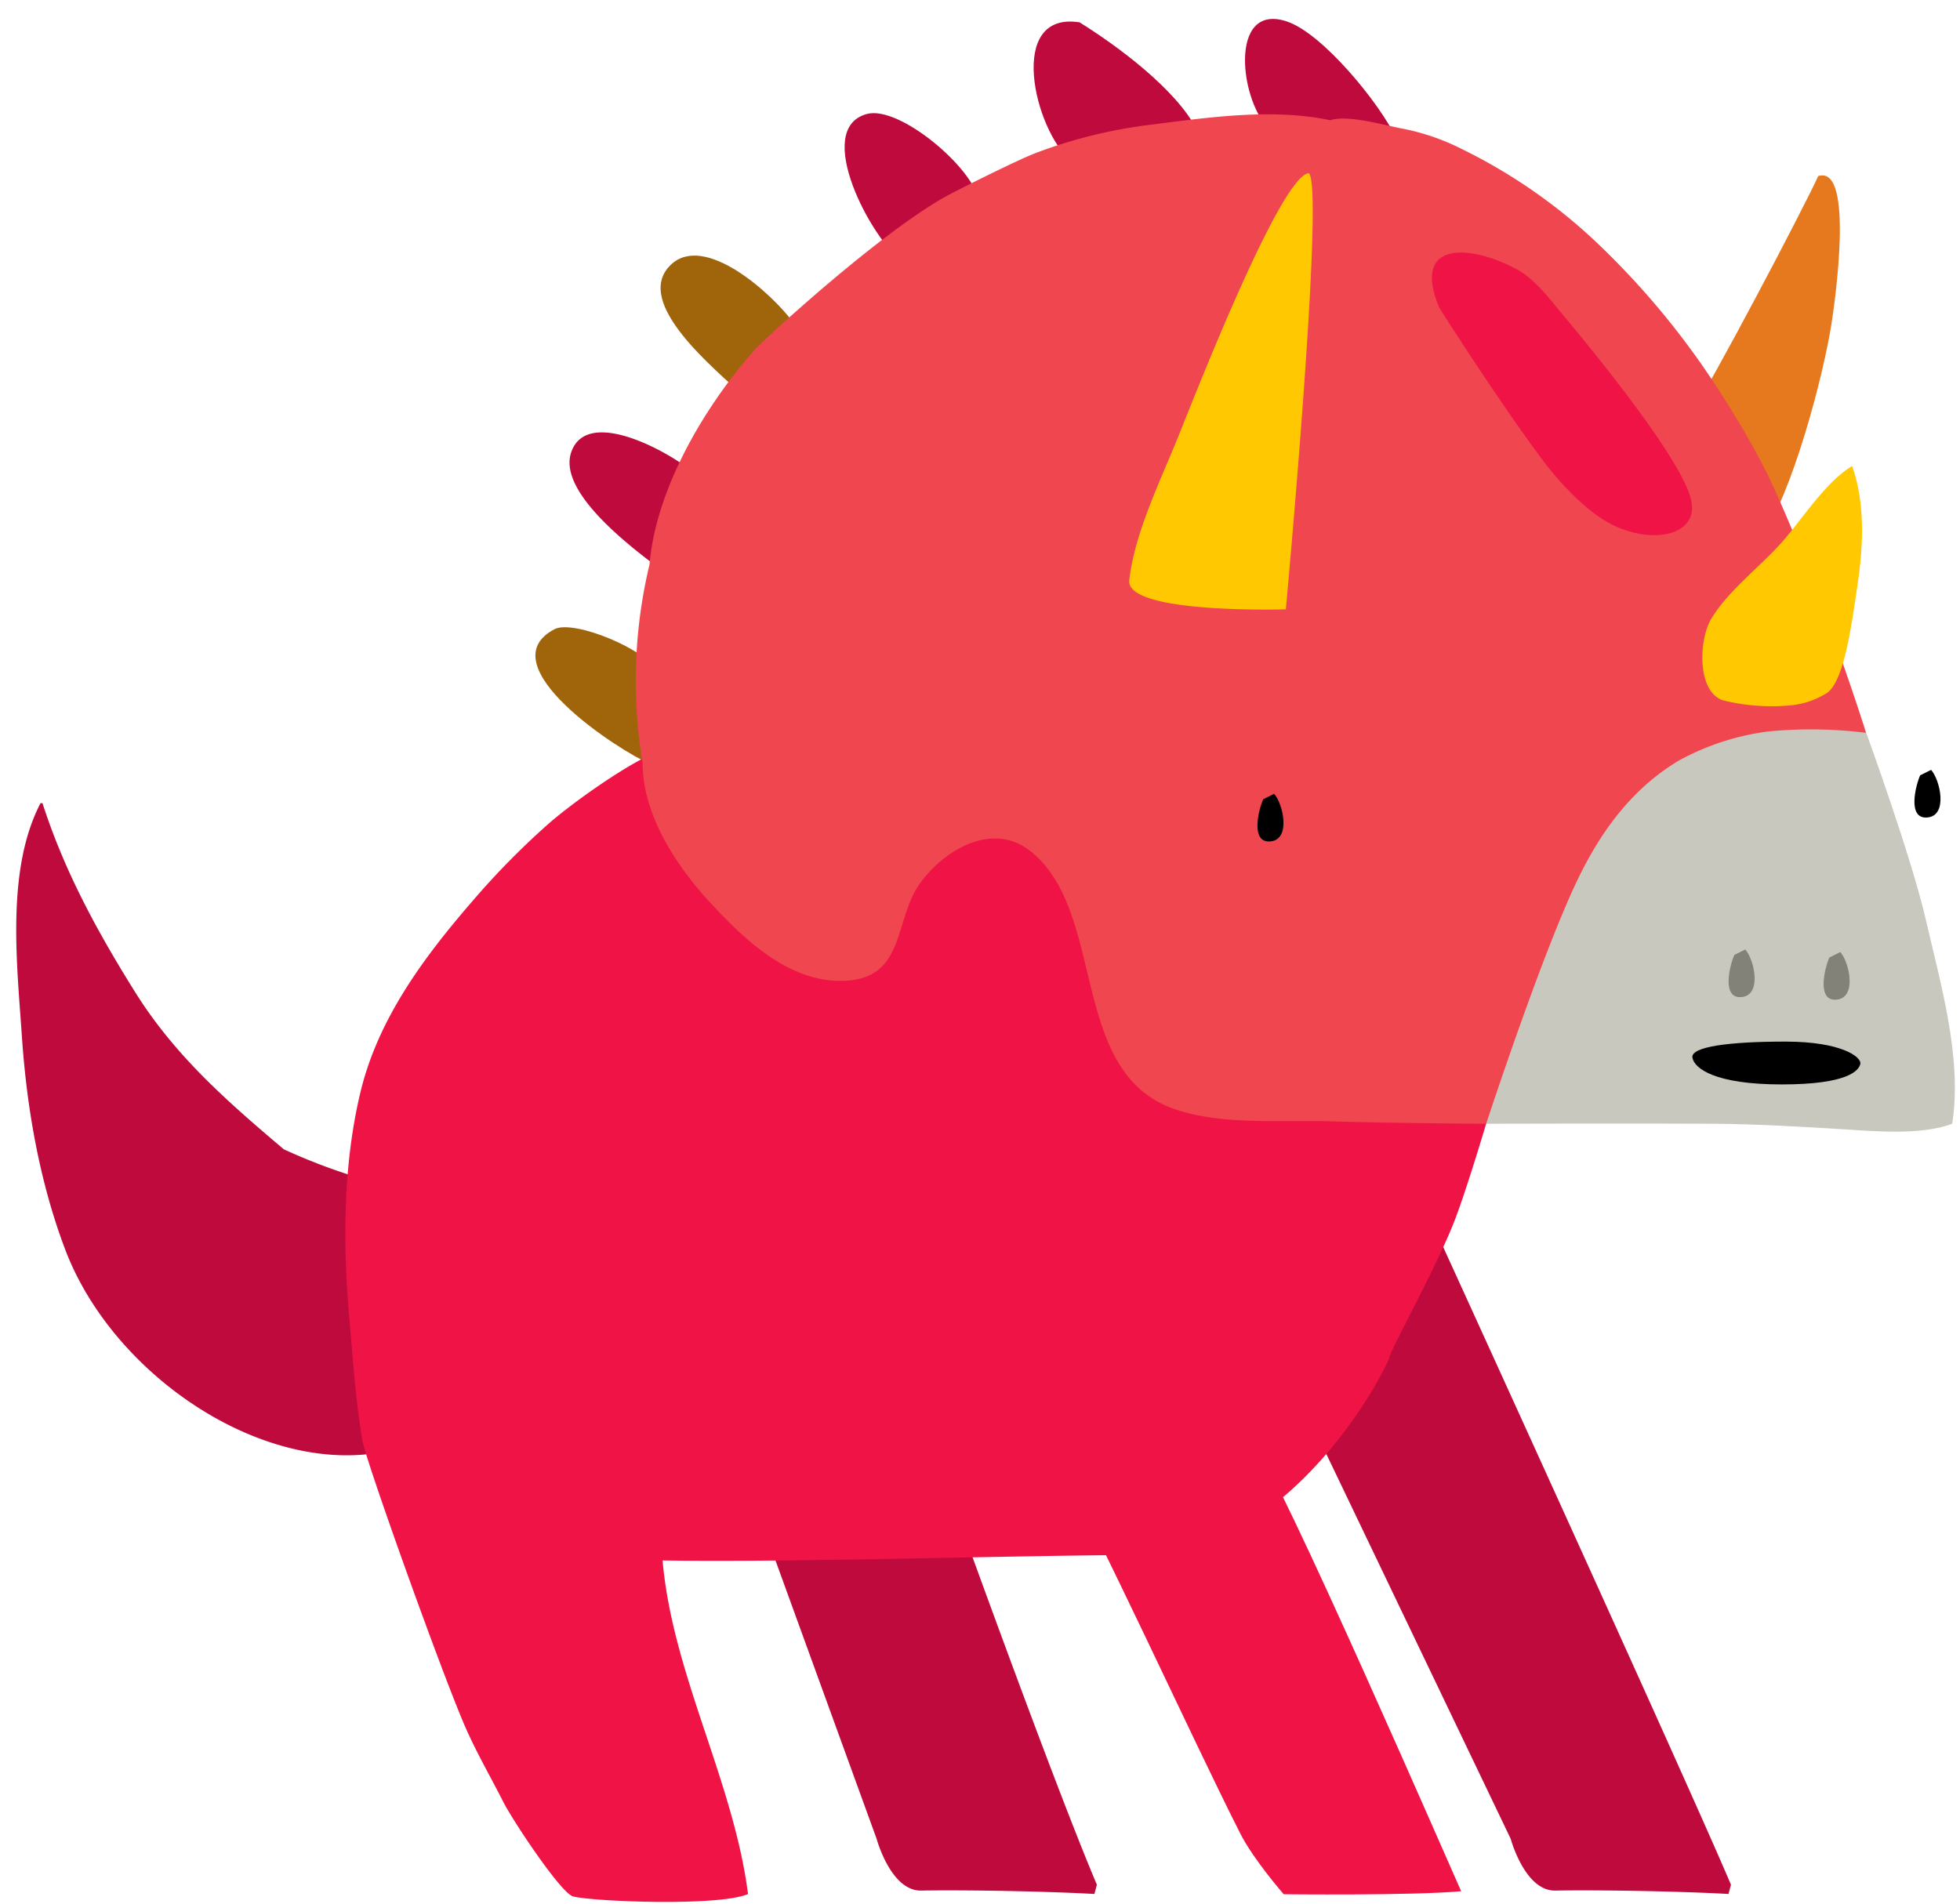 <svg width="140" height="136" viewBox="-1 -1 140 136" xmlns="http://www.w3.org/2000/svg"><path fill="#BE0A3C" d="M77.348 133.646l-.176.661c-3.549-.199-9.409-.297-12.373-.242-2.175.039-3.182-3.694-3.182-3.694l-9.203-25.333 14.353.509s7.293 20.328 10.581 28.099zm45.292 0l-.176.661c-3.549-.199-9.409-.297-12.373-.242-2.175.039-3.182-3.694-3.182-3.694L85.508 85.696l14.057-3.131s19.788 43.31 23.075 51.081zM26.496 83.673a43.164 43.164 0 0 1-7.22-2.563c-4.048-3.424-7.773-6.676-10.635-11.25-2.702-4.328-5.037-8.609-6.607-13.481h-.14C-.59 61.157.219 67.919.57 73.127c.348 5.087 1.269 10.334 3.081 15.124 3.447 9.121 14.403 16.403 23.196 14.376l-.351-18.954z"/><path fill="#F01446" d="M103.016 85.895c.902-2.438 2.14-6.625 2.14-6.625s3.834-10.514-4.81-17.835c-3.757-3.182-10.898-10.252-19.133-10.957 0 0-15.817 0-20.693-.391-8.981-.697-13.139 2.121-13.139 2.121-2.343.391-7.419 4.085-9.152 5.599a55.928 55.928 0 0 0-5.205 5.248c-3.604 4.14-7.028 8.636-8.305 14.087-1.21 5.122-1.233 10.675-.781 15.883.262 2.962.449 5.967.949 8.898.238 1.405 5.381 15.801 7.212 20.14.839 1.984 1.886 3.765 2.854 5.674.683 1.346 4.119 6.523 4.982 6.746 1.433.368 10.425.728 12.495-.172-1.035-8.076-5.393-15.687-6.103-23.83 9.82.152 25.937-.391 34.426-.391 8.488 0 15.227-9.184 17.48-14.044-.148-.219 3.526-6.739 4.783-10.151z"/><path fill="#F01446" d="M88.534 102.13c-1.682.216-11.869 1.887-13.591 2.164 2.124 3.323 9.152 18.814 12.666 25.729.933 1.835 3.085 4.304 3.085 4.304s9.074.106 12.674-.215c-.164-.321-13.268-30.499-14.834-31.982z"/><path fill="#BE0A3C" d="M75.517 10.526C72.866 8.28 70.867-.223 76.11.595c2.679 1.663 6.884 4.77 8.36 7.638-2.476.665-6.411 1.824-8.953 2.293z"/><path fill="#A0640A" d="M55.651 22.03c-1.328 1.667-2.277 3.522-3.62 5.205-1.737-1.722-7.93-6.586-5.13-9.305 2.428-2.36 7.309 2.124 8.75 4.1z"/><path fill="#BE0A3C" d="M68.895 13.304c-1.695 1.174-3.698 3.287-5.466 4.344-2.128-1.479-6.423-9.431-2.519-10.503 2.343-.642 7.641 3.894 7.985 6.159zm29.772-4.547c-2.655-.391-6.212-.113-8.86-.391C87.547 6.445 86.684-.908 90.94.54c2.584.888 6.61 5.87 7.727 8.217z"/><path fill="#A0640A" d="M45.456 53.585c-2.147-.884-11.713-7.071-6.852-9.634 1.366-.72 6.7 1.495 7.235 2.998.297.841-.383 5.439-.383 6.636z"/><path fill="#BE0A3C" d="M46.268 39.741c-1.901-1.436-7.45-5.502-6.473-8.413 1.144-3.432 7.418.188 8.855 1.538a24.597 24.597 0 0 0-2.382 6.875z"/><path fill="#E6781E" d="M124.752 37.487c-1.561-2.594-3.541-6.234-5.075-8.761 1.491-2.184 8.082-14.706 9.195-17.147 2.651-.846 1.128 9.391.96 10.471-.566 3.717-2.819 12.303-5.08 15.437z"/><path fill="#C8C8BE" d="M136.552 64.675c-1.043-4.52-4.244-13.305-4.244-13.305l-3.788-2.527-25.273-.321 1.909 30.76s11.139-.031 16.309 0c3.053.024 6.103.208 9.144.391 2.32.145 5.595.45 7.833-.391.742-4.684-.844-10.052-1.89-14.607z"/><path fill="#F04650" d="M120.368 24.789a57.31 57.31 0 0 0-7.313-8.456 38.856 38.856 0 0 0-9.617-6.676 16.273 16.273 0 0 0-4.123-1.44c-1.254-.219-4.03-1.056-5.291-.626-4.096-.872-8.672-.211-12.783.313a35.119 35.119 0 0 0-8.258 2.027c-1.507.579-5.947 2.837-6.357 3.064-4.9 2.712-13.177 10.378-13.689 10.957-3.74 4.222-7.102 10.091-7.543 15.378a35.641 35.641 0 0 0-.492 14.185c0 3.615 2.311 7.204 4.658 9.782 2.495 2.716 5.743 5.933 9.761 5.772 4.377-.176 3.514-4.343 5.388-6.957 1.734-2.415 5.205-4.457 7.907-2.297 5.431 4.343 2.733 15.578 10.058 18.336 3.42 1.288 7.86.838 11.456.959 3.596.121 11.026.176 11.026.176s3.826-11.708 6.423-17.217c1.823-3.859 4.111-6.793 7.332-8.73a18.103 18.103 0 0 1 6.353-2.078 31.641 31.641 0 0 1 7.028.094s-2.94-9.392-6.458-17.218c-1.835-4.14-5.08-8.808-5.466-9.348z"/><path fill="#F01446" d="M101.794 20.966s3.873 6.159 7.356 10.855c.926 1.248 3.167 3.913 5.392 4.844 2.933 1.245 5.806.392 5.252-1.956-.664-2.786-6.173-9.666-9.609-13.762-.457-.54-1.562-2.024-2.847-2.712-3.221-1.73-7.563-2.152-5.544 2.731z"/><path fill="#FFC800" d="M129.543 48.479a5.963 5.963 0 0 1-2.581.908c-1.644.16-3.303.039-4.908-.357-1.858-.649-1.698-4.304-.855-5.76 1.195-2.046 3.538-3.78 5.107-5.564 1.437-1.636 3.097-4.277 4.987-5.412.995 2.814.78 5.952.335 8.848-.359 2.324-.859 6.386-2.085 7.337zm-38.697-5.948s-11.452.356-11.183-2.078c.371-3.373 2.261-7.188 3.514-10.299 1.414-3.522 7.302-18.544 9.301-18.783 1.179.759-1.632 31.16-1.632 31.16z"/><path d="M131.882 75.001c-.101.47-.863 1.472-5.615 1.472-4.751 0-6.247-1.135-6.379-1.914-.133-.779 2.596-1.146 6.637-1.146 4.041 0 5.447 1.115 5.357 1.588zm-42.656-18.9l.78-.391c.637.7 1.226 3.248-.249 3.4-1.476.153-.852-2.304-.531-3.009zm46.928-1.71l.781-.391c.636.7 1.226 3.248-.25 3.4-1.476.153-.855-2.289-.531-3.009z"/><path fill="#828278" d="M129.668 67.406l.781-.391c.633.7 1.222 3.248-.254 3.4-1.476.153-.847-2.305-.527-3.009zm-6.786-.184l.781-.391c.633.7 1.222 3.248-.254 3.4-1.476.153-.847-2.304-.527-3.009z"/></svg>